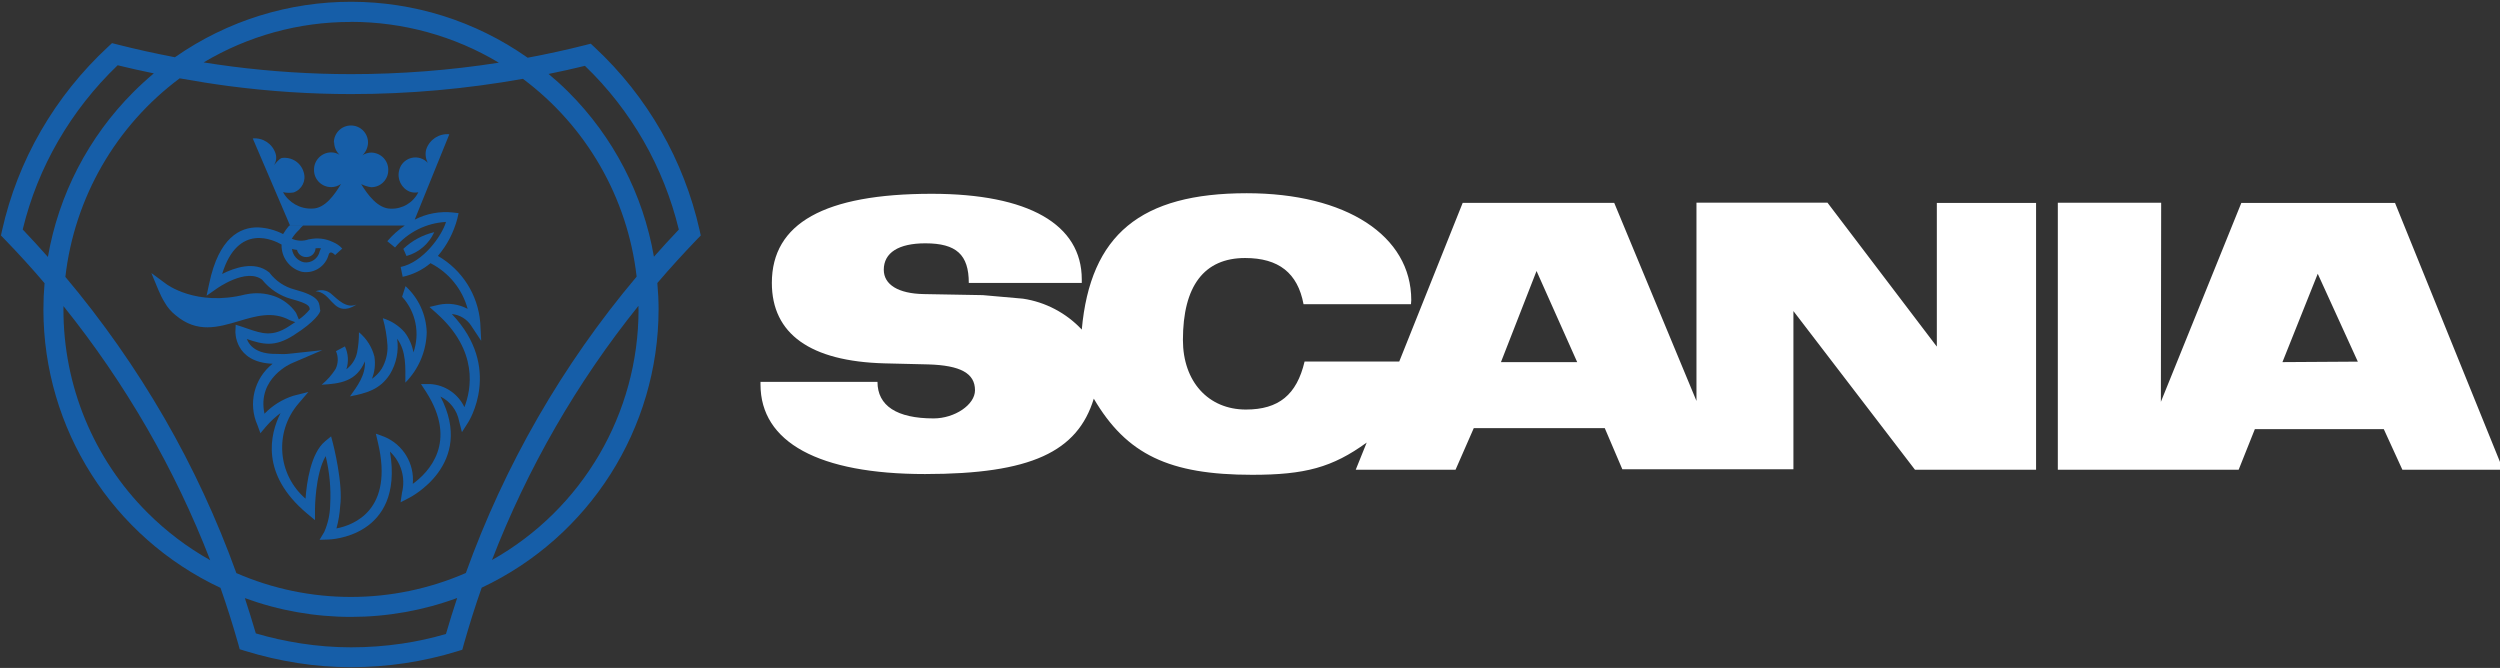 <?xml version="1.0" encoding="UTF-8"?>
<svg id="Capa_1" xmlns="http://www.w3.org/2000/svg" viewBox="0 0 262 70">
  <rect x="0" y="0" width="262" height="70" fill="#333333" stroke="none"/>
  <defs>
    <style>
      .cls-1 {
        fill: none;
      }

      .cls-2 {
        fill: #fff;
        fill-rule: evenodd;
      }

      .cls-3 {
        fill: #165ea8;
      }
    </style>
  </defs>
  <rect class="cls-1" width="262" height="70"/>
  <g id="Grupo_231">
    <path id="Trazado_1781" class="cls-3" d="M73.44,24.68l-.12-.55c-1.65-7.35-5.48-14.03-10.99-19.16l-.42-.39-.55.14c-2.01.51-4.03.95-6.06,1.33-11.08-7.8-25.86-7.82-36.97-.05-2.03-.39-4.04-.83-6.04-1.34l-.55-.14-.42.39c-2.77,2.57-5.14,5.53-7.03,8.8-1.88,3.25-3.25,6.76-4.07,10.42l-.12.55.39.4c1.44,1.49,2.84,3.02,4.18,4.6-.08.91-.12,1.83-.12,2.75,0,12.5,7.24,23.87,18.56,29.18.68,1.94,1.3,3.9,1.86,5.88l.15.55.55.17c1.82.56,3.67.99,5.55,1.28,1.85.29,3.71.43,5.58.43,1.89,0,3.78-.14,5.65-.42,1.85-.28,3.67-.69,5.46-1.24l.54-.17.15-.55c.57-2,1.19-3.99,1.88-5.95,11.3-5.32,18.52-16.68,18.54-29.16,0-.94-.05-1.86-.13-2.77,1.34-1.57,2.73-3.09,4.16-4.58l.39-.4ZM36.77,2.29c5.46,0,10.82,1.47,15.51,4.28-5.12.8-10.29,1.2-15.48,1.2-4.18,0-8.35-.27-12.49-.8-.99-.13-1.98-.27-2.97-.43,4.66-2.78,9.99-4.25,15.42-4.24M54.8,8.26c6.66,4.97,10.97,12.47,11.92,20.73-7.76,9.21-13.82,19.73-17.9,31.06-7.67,3.34-16.38,3.35-24.05.01-2.03-5.63-4.55-11.07-7.55-16.26-3.02-5.22-6.49-10.17-10.37-14.78.95-8.29,5.28-15.82,11.98-20.81,1.74.31,3.48.59,5.23.82,4.23.55,8.49.83,12.75.83,6.04,0,12.06-.54,18-1.6M2.38,24.05c.79-3.26,2.04-6.38,3.72-9.28,1.69-2.92,3.79-5.59,6.23-7.93,1.26.31,2.52.59,3.79.85-.74.62-1.45,1.27-2.14,1.96-4.7,4.7-7.83,10.73-8.96,17.28-.86-.97-1.74-1.94-2.64-2.88M15.47,53.74c-5.66-5.64-8.83-13.31-8.82-21.3,0-.12,0-.24,0-.36,3.24,4.03,6.16,8.3,8.75,12.78,2.56,4.44,4.78,9.07,6.63,13.85-2.4-1.35-4.61-3.02-6.56-4.97M46.74,66.44c-1.51.44-3.05.78-4.61,1.01-1.77.26-3.55.39-5.34.39-1.76,0-3.52-.14-5.27-.41-1.59-.25-3.16-.59-4.71-1.05-.36-1.24-.75-2.47-1.15-3.7,7.18,2.63,15.07,2.63,22.25-.01-.41,1.25-.81,2.5-1.17,3.76M66.92,32.43c0,10.89-5.87,20.93-15.36,26.26,3.72-9.62,8.89-18.6,15.35-26.64,0,.13,0,.26,0,.39M68.53,26.9c-1.13-6.54-4.26-12.57-8.96-17.26-.66-.66-1.36-1.29-2.08-1.89,1.28-.26,2.55-.54,3.81-.85,4.85,4.66,8.26,10.62,9.84,17.16-.89.93-1.76,1.89-2.62,2.86"/>
    <path id="Trazado_1782" class="cls-3" d="M39.24,37.38c-.25-1-.82-1.9-1.62-2.56,0,.72-.06,1.43-.2,2.14-.15.69-.55,1.31-1.12,1.74.26-.79.2-1.65-.15-2.4l-.94.5c.26.6.25,1.28-.04,1.87-.4.63-.89,1.18-1.46,1.65,1.91-.11,3.64-.32,4.53-2.45.09,1.43-.78,2.57-1.56,3.67,1.71-.34,3.14-.69,4.19-2.33.67-1.11.94-2.43.75-3.71.98,1.32.86,3.04.86,4.6,1.39-1.4,2.19-3.28,2.24-5.26-.05-1.85-.85-3.6-2.22-4.85l-.36,1.11c1.44,1.58,1.89,3.82,1.19,5.83-.14-.76-.45-1.48-.92-2.1-.61-.7-1.4-1.21-2.29-1.48.27.95.43,1.92.49,2.9.03.83-.18,1.66-.6,2.38-.27.42-.62.79-1.03,1.07.29-.73.38-1.53.26-2.31"/>
    <path id="Trazado_1783" class="cls-3" d="M34.66,30.75c-.45-.35-1.05-.44-1.58-.22,1.53.06,1.78,2.22,3.44,1.78.3-.08.58-.22.83-.39-1.08.44-1.97-.56-2.69-1.17"/>
    <path id="Trazado_1784" class="cls-3" d="M45.51,24.33c-1.22.29-2.34.89-3.24,1.75l.33.75c1.29-.36,2.36-1.28,2.91-2.5"/>
    <path id="Trazado_1785" class="cls-3" d="M35.02,14.92c0,.49.21.96.56,1.3-.27-.17-.57-.25-.89-.25-.99.01-1.79.83-1.78,1.82,0,0,0,0,0,.01v.03c0,.99.82,1.79,1.81,1.78.37,0,.72-.12,1.02-.33-.67,1.11-1.67,2.58-3.03,2.58-1.26.05-2.44-.62-3.05-1.72.36.08.74.09,1.11.03.87-.3,1.34-1.23,1.06-2.11-.28-1.01-1.27-1.65-2.31-1.5-.3.11-.61.53-.81.75.24-.36.3-.81.17-1.22-.33-1.02-1.32-1.68-2.39-1.58l3.91,9.13h12.02c-.68.46-1.3,1.01-1.83,1.64l.81.66c1.33-1.6,3.27-2.57,5.34-2.68-.4,1.4-2.38,4.23-4.75,4.72l.21,1.03c1.08-.23,2.08-.72,2.92-1.43l.03.02h0c1.9.98,3.3,2.71,3.86,4.77-.92-.49-1.99-.65-3.02-.43l-.98.23.75.67c4.42,3.94,3.63,7.98,2.91,9.83-.66-1.4-2.04-2.33-3.58-2.42h-.97s.53.81.53.81c3.39,5.28.25,8.46-1.39,9.65.19-2.11-1.01-4.11-2.96-4.93l-.91-.33.22.94c1.67,7.04-2.49,8.63-4.35,8.99.21-.76.34-1.54.39-2.33.33-2.36-.74-6.51-.74-6.52l-.21-.8-.63.52c-1.5,1.24-1.93,4.33-2.05,6.01-2.94-2.54-3.28-6.97-.77-9.93l1.07-1.25-1.59.4c-1.14.37-2.18,1.01-3.01,1.88-.81-3.75,2.86-5.3,2.88-5.3l3.17-1.36-3.44.37c-.44.05-.89.05-1.33.02h-.03c-2.09.03-2.84-.87-3.1-1.56,1.66.56,2.91.9,4.94-.42,2.3-1.45,2.7-2.37,2.7-2.38l.06-.15-.03-.16s-.02-.09-.02-.15c-.07-.64-.15-1.27-2.69-1.94h0c-1.01-.27-1.9-.87-2.54-1.69l-.03-.05-.06-.05c-1.5-1.23-3.63-.48-4.92.17,1.68-5.44,5.47-3.52,6.23-3.08-.05,1.34.85,2.54,2.15,2.86,1.26.21,2.47-.58,2.79-1.82h0c.18-.5.67.06.67.06l.75-.68c-.27-.3-.62-.54-1-.69-.76-.37-1.63-.46-2.46-.28h-.04c-.59.21-1.22.19-1.79-.06.21-.34.46-.65.75-.92l.04-.04.03-.04c.1-.15.23-.27.37-.38h-1.46c-.24.28-.45.57-.64.89-.82-.42-1.71-.66-2.63-.7-1.88-.03-4.1,1.07-5.11,5.86l-.28,1.3,1.09-.76s3.06-2.19,4.73-.92c.79.99,1.87,1.7,3.08,2.03,1.84.49,1.88.77,1.91,1.06v.03c-.33.4-.71.76-1.14,1.05l-.29-.69c-.55-.8-1.34-1.41-2.25-1.74-.96-.34-2-.41-3-.2h-.03c-5.2,1.33-8.35-1.1-8.36-1.11l-1.53-1.13.73,1.76c.19.46.41.91.67,1.33.29.51.68.97,1.14,1.33,2.27,1.92,4.45,1.27,6.67.61,1.75-.52,3.52-1.05,5.29-.09l.58.21c-.21.15-.44.3-.7.46h0c-1.7,1.1-2.78.74-4.27.23-.18-.06-.36-.12-.61-.21l-.66-.21-.03.69s-.15,3.25,3.9,3.4c-1.94,1.53-2.59,4.18-1.59,6.43l.31.85.58-.69c.46-.53.97-1.01,1.53-1.42-1.12,2.23-2.12,6.41,2.76,10.51l.85.71v-1.11s0-3.69,1.12-5.6c.41,1.68.57,3.41.47,5.13v.07c-.03.95-.24,1.88-.62,2.75l-.49.82.96-.03s7.93-.17,6.42-9.21c1.17,1.1,1.65,2.74,1.26,4.3l-.15,1.01.91-.47s6.98-3.49,3.27-10.61c1.02.5,1.74,1.45,1.95,2.56l.3,1.17.65-1.02s3.69-5.7-1.71-11.36c.82.08,1.57.52,2.02,1.21l1.06,1.6-.1-1.91c-.24-2.92-1.9-5.53-4.44-6.99.97-1.13,1.66-2.47,2.04-3.91l.13-.57-.58-.07c-1.39-.15-2.78.11-4.02.75l3.63-8.95c-1.08-.1-2.08.56-2.42,1.58-.13.48-.07.98.17,1.42-.22-.23-.5-.41-.81-.5-.94-.27-1.92.27-2.18,1.21,0,.01,0,.02-.01.04-.26.93.22,1.91,1.11,2.27.29.1.59.12.89.06-.54,1.09-1.67,1.76-2.88,1.72-1.36,0-2.44-1.47-3.11-2.58.33.17.69.28,1.06.33.98,0,1.78-.8,1.78-1.78,0,0,0-.01,0-.02.02-.99-.77-1.81-1.77-1.83,0,0,0,0-.01,0-.32,0-.64.1-.92.28.36-.35.57-.83.58-1.33,0-.99-.8-1.79-1.79-1.79s-1.79.8-1.79,1.79M31.13,26.2c.11.45.51.75.97.74.52.01.95-.4.97-.92.19-.02.38-.02.57,0-.05.1-.09.2-.13.3h0c-.16.77-.88,1.28-1.65,1.17-.67-.15-1.18-.71-1.26-1.4.17.05.35.08.53.1"/>
    <path id="Trazado_1786" class="cls-2" d="M250.99,21.27h-16.1l-8.43,20.84.03-20.86h-10.83v27.98h18.95l1.7-4.26h13.51l1.95,4.26h10.56l-11.33-27.96ZM202.96,36.3l-11.44-15.06h-13.73v20.78l-8.62-20.76h-15.88l-6.65,16.63h-9.92c-.82,3.48-2.71,5.03-6.15,5.03-3.94,0-6.6-2.93-6.6-7.29,0-5.67,2.23-8.59,6.52-8.59,3.51,0,5.51,1.57,6.12,4.84h11.26l.03-.43c0-6.76-6.84-11.2-17.24-11.2-11.12,0-16.39,4.34-17.29,14.29-1.63-1.74-3.81-2.89-6.17-3.24l-4.2-.37-6.2-.11c-2.66-.05-4.18-.99-4.18-2.55,0-1.78,1.54-2.77,4.36-2.77,3.25,0,4.55,1.2,4.55,4.15h11.84v-.37c0-5.77-5.59-8.97-15.72-8.97-11.25,0-16.76,3.09-16.76,9.34,0,5.35,4.04,8.22,11.79,8.43l4.6.11c3.38.1,4.9.93,4.9,2.71,0,1.52-2.13,2.95-4.34,2.95-3.86,0-5.88-1.33-5.88-3.83h-12.26v.27c0,6.07,6.12,9.39,17.24,9.39s15.99-2.34,17.69-7.9c3.43,5.85,7.9,7.98,16.6,7.98,5.53,0,8.41-.77,12-3.38l-1.15,2.85h10.46l1.91-4.36h13.73l1.84,4.31h17.93v-16.58l12.74,16.63h12.69v-27.96h-10.4v15.03h0ZM239.2,37.95l3.7-9.26,4.2,9.21-7.9.05ZM157.3,37.95l3.73-9.55,4.26,9.55h-7.98Z"/>
  </g>
</svg>
